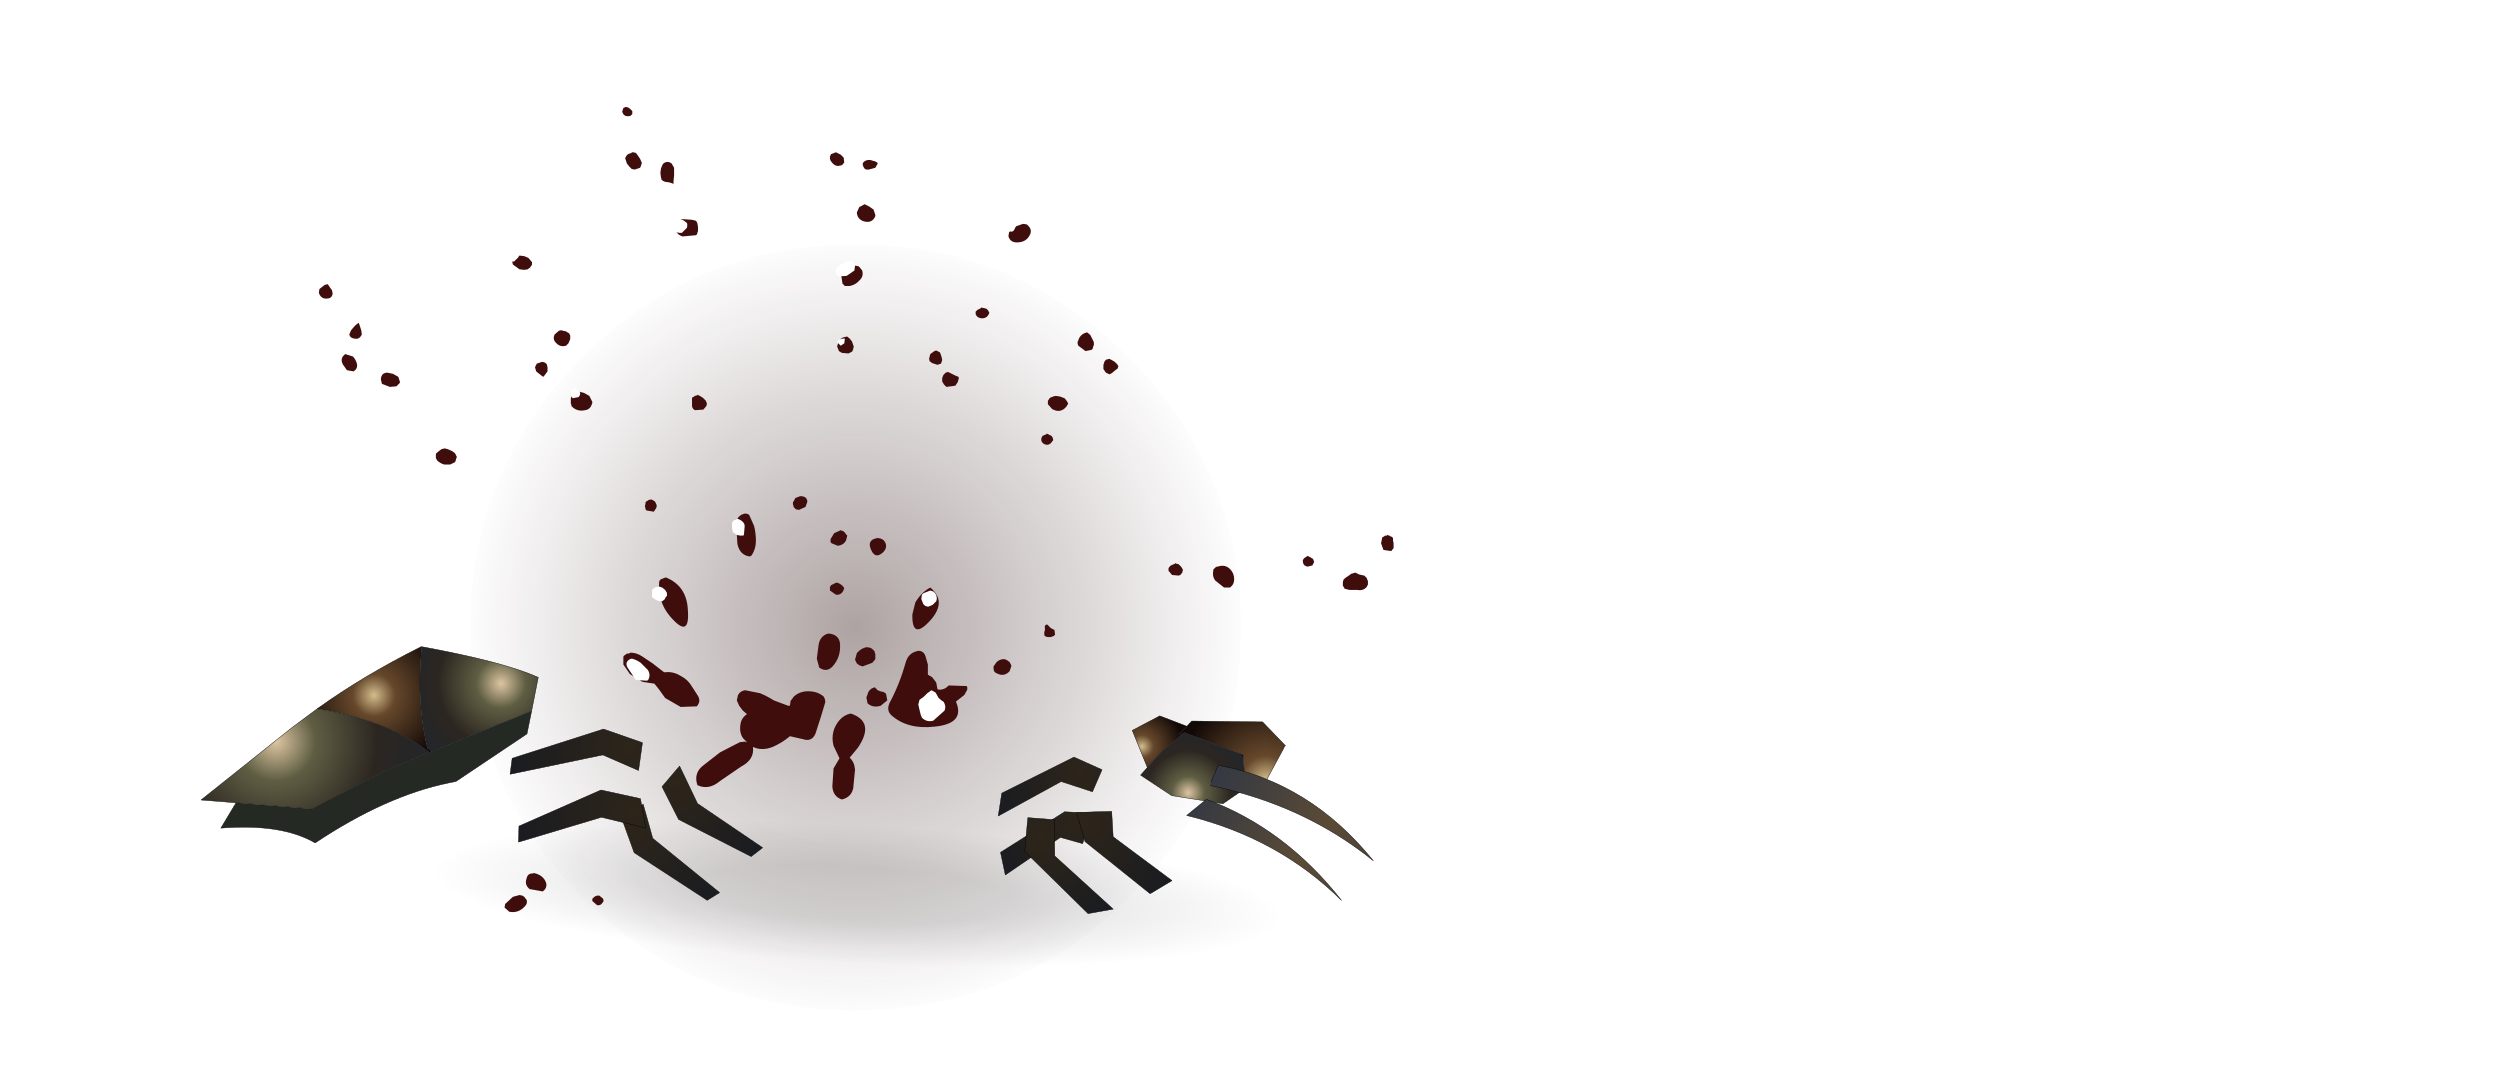 <?xml version="1.0" encoding="UTF-8" standalone="no"?>
<svg xmlns:ffdec="https://www.free-decompiler.com/flash" xmlns:xlink="http://www.w3.org/1999/xlink" ffdec:objectType="frame" height="182.2px" width="418.7px" xmlns="http://www.w3.org/2000/svg">
  <g transform="matrix(2.0, 0.0, 0.0, 2.0, 141.8, 83.6)">
    <use ffdec:characterId="144" height="19.95" id="shadower" transform="matrix(1.172, 0.171, 0.013, 0.731, -37.385, 20.223)" width="65.05" xlink:href="#sprite0"/>
    <use ffdec:characterId="161" height="55.6" transform="matrix(1.153, 0.0, 0.0, 1.153, -31.544, -21.314)" width="56.0" xlink:href="#sprite1"/>
    <use ffdec:characterId="2629" height="67.45" transform="matrix(1.0, 0.0, 0.0, 1.0, -44.2, -32.85)" width="90.0" xlink:href="#shape2"/>
    <filter id="filter0"/>
    <use ffdec:characterId="2611" filter="url(#filter0)" height="15.7" id="hand2" transform="matrix(0.098, 0.598, -0.598, 0.098, 21.157, 21.25)" width="14.55" xlink:href="#sprite2"/>
    <filter id="filter1"/>
    <use ffdec:characterId="2617" filter="url(#filter1)" height="17.95" id="leg4" transform="matrix(0.374, -0.477, 0.477, 0.374, -19.896, 27.959)" width="13.3" xlink:href="#sprite4"/>
    <filter id="filter2"/>
    <use ffdec:characterId="2623" filter="url(#filter2)" height="21.15" id="chest" transform="matrix(0.496, -0.444, 0.444, 0.496, -54.316, 25.415)" width="42.4" xlink:href="#sprite6"/>
    <filter id="filter3"/>
    <use ffdec:characterId="2620" filter="url(#filter3)" height="14.4" id="foot1" transform="matrix(-0.59, 0.312, -0.312, -0.59, 37.907, 22.837)" width="17.8" xlink:href="#sprite8"/>
    <filter id="filter4"/>
    <use ffdec:characterId="2617" filter="url(#filter4)" height="17.95" id="leg3" transform="matrix(0.147, 0.65, -0.65, 0.147, -17.505, 18.605)" width="13.3" xlink:href="#sprite4"/>
    <filter id="filter5"/>
    <use ffdec:characterId="2614" filter="url(#filter5)" height="23.0" id="head" transform="matrix(-0.474, 0.468, -0.468, -0.474, 44.553, 30.546)" width="12.9" xlink:href="#sprite10"/>
    <filter id="filter6"/>
    <use ffdec:characterId="2611" filter="url(#filter6)" height="15.7" id="hand1" transform="matrix(0.587, -0.316, 0.316, 0.587, 13.789, 27.412)" width="14.55" xlink:href="#sprite2"/>
  </g>
  <defs>
    <g id="sprite0" transform="matrix(1.0, 0.0, 0.0, 1.0, 32.5, 9.95)">
      <use ffdec:characterId="143" height="19.95" transform="matrix(1.0, 0.0, 0.0, 1.0, -32.5, -9.95)" width="65.05" xlink:href="#shape0"/>
    </g>
    <g id="shape0" transform="matrix(1.0, 0.0, 0.0, 1.0, 32.5, 9.95)">
      <path d="M1.45 8.25 Q-12.05 10.55 -22.0 9.8 -31.85 9.0 -32.45 5.6 -33.05 2.2 -24.0 -1.85 -14.9 -5.9 -1.4 -8.2 12.1 -10.55 22.0 -9.75 31.95 -9.0 32.5 -5.6 33.1 -2.2 24.0 1.85 14.95 5.9 1.45 8.25" fill="url(#gradient0)" fill-rule="evenodd" stroke="none"/>
    </g>
    <radialGradient cx="0" cy="0" gradientTransform="matrix(0.043, -0.007, 0.002, 0.011, 0.05, 0.0)" gradientUnits="userSpaceOnUse" id="gradient0" r="819.2" spreadMethod="pad">
      <stop offset="0.333" stop-color="#000000" stop-opacity="0.114"/>
      <stop offset="0.863" stop-color="#000000" stop-opacity="0.0"/>
      <stop offset="1.0" stop-color="#000000" stop-opacity="0.0"/>
    </radialGradient>
    <g id="sprite1" transform="matrix(1.0, 0.0, 0.0, 1.0, 28.0, 27.8)">
      <use ffdec:characterId="160" height="55.6" transform="matrix(1.0, 0.0, 0.0, 1.0, -28.0, -27.8)" width="56.0" xlink:href="#shape1"/>
    </g>
    <g id="shape1" transform="matrix(1.0, 0.0, 0.0, 1.0, 28.0, 27.8)">
      <path d="M0.0 -27.8 Q11.6 -27.8 19.8 -19.65 28.0 -11.5 28.0 0.0 28.0 11.5 19.8 19.65 11.6 27.8 0.0 27.8 -11.6 27.8 -19.8 19.65 -28.0 11.5 -28.0 0.0 -28.0 -11.5 -19.8 -19.65 -11.6 -27.8 0.0 -27.8" fill="url(#gradient1)" fill-rule="evenodd" stroke="none"/>
    </g>
    <radialGradient cx="0" cy="0" gradientTransform="matrix(0.035, 0.0, 0.0, 0.035, 0.0, 0.0)" gradientUnits="userSpaceOnUse" id="gradient1" r="819.2" spreadMethod="pad">
      <stop offset="0.0" stop-color="#270909" stop-opacity="0.373"/>
      <stop offset="1.0" stop-color="#270909" stop-opacity="0.0"/>
    </radialGradient>
    <g id="shape2" transform="matrix(1.0, 0.0, 0.0, 1.0, 44.2, 32.85)">
      <path d="M2.6 -28.1 L2.4 -27.75 1.85 -27.6 Q1.5 -27.55 1.4 -27.85 L1.35 -27.95 1.35 -28.15 1.4 -28.2 1.5 -28.3 1.6 -28.35 1.75 -28.4 2.0 -28.4 2.15 -28.35 2.35 -28.3 2.55 -28.2 2.6 -28.1 M15.35 -22.15 Q15.05 -21.5 14.25 -21.5 13.7 -21.5 13.55 -22.0 L13.55 -22.05 13.6 -22.35 14.05 -22.8 14.75 -23.05 14.85 -23.05 15.1 -23.0 15.2 -22.9 Q15.55 -22.55 15.35 -22.15 M10.8 -15.7 L10.95 -15.85 11.25 -16.0 11.25 -16.05 11.5 -16.0 11.7 -15.95 11.85 -15.8 11.95 -15.6 11.85 -15.4 Q11.65 -15.1 11.25 -15.15 10.9 -15.2 10.8 -15.5 L10.8 -15.6 10.8 -15.7 M19.4 -12.85 Q19.3 -13.05 19.35 -13.2 L19.5 -13.55 Q19.75 -13.9 20.1 -13.95 L20.1 -14.0 20.4 -13.75 20.55 -13.45 20.7 -13.15 20.7 -13.05 20.7 -13.0 20.7 -12.9 20.65 -12.8 20.6 -12.6 20.5 -12.5 20.0 -12.4 19.4 -12.85 M1.9 -24.5 L2.25 -24.25 2.4 -23.8 2.4 -23.7 Q2.15 -23.1 1.5 -23.25 0.9 -23.4 0.85 -24.0 L1.05 -24.45 1.5 -24.7 1.9 -24.5 M0.75 -19.55 L1.0 -19.5 1.1 -19.4 1.3 -19.15 Q1.45 -18.65 1.05 -18.3 0.75 -17.95 0.25 -17.85 L-0.15 -17.85 -0.35 -18.05 -0.45 -18.7 -0.1 -19.35 0.35 -19.55 0.75 -19.55 M0.5 -12.45 L0.45 -12.35 0.15 -12.2 -0.4 -12.25 -0.65 -12.4 -0.8 -12.8 -0.65 -13.25 Q-0.4 -13.6 0.0 -13.6 L0.0 -13.65 0.25 -13.45 0.45 -13.2 0.55 -12.9 0.6 -12.75 0.55 -12.65 0.55 -12.55 0.5 -12.45 M7.5 -12.45 L7.7 -12.35 7.8 -12.3 7.85 -12.2 7.95 -11.9 8.0 -11.65 7.9 -11.35 7.6 -11.25 7.15 -11.4 6.95 -11.55 6.9 -11.75 7.0 -12.15 7.35 -12.4 7.5 -12.45 M8.5 -10.65 L8.8 -10.5 9.1 -10.35 9.35 -10.25 9.4 -10.15 9.3 -9.8 9.1 -9.5 8.35 -9.4 8.15 -9.6 8.0 -9.85 8.0 -10.15 8.1 -10.4 8.2 -10.5 8.3 -10.6 8.5 -10.65 M16.85 -7.95 L16.85 -8.25 16.9 -8.3 16.95 -8.4 17.05 -8.5 17.3 -8.6 17.5 -8.65 17.85 -8.6 18.25 -8.45 18.45 -8.2 18.55 -8.0 18.4 -7.75 Q17.9 -7.15 17.2 -7.55 L16.85 -7.95 M17.15 -4.75 Q17.0 -4.55 16.75 -4.55 16.4 -4.6 16.3 -4.9 L16.3 -5.0 16.3 -5.1 16.4 -5.3 16.75 -5.45 16.75 -5.5 16.95 -5.4 17.15 -5.3 17.25 -5.15 17.3 -4.95 17.15 -4.75 M22.0 -11.75 L22.2 -11.65 22.45 -11.5 22.65 -11.3 22.75 -11.15 22.7 -10.95 22.5 -10.8 22.2 -10.55 22.0 -10.45 21.7 -10.6 21.5 -10.9 21.5 -11.25 21.6 -11.55 21.65 -11.6 21.75 -11.7 21.8 -11.7 22.0 -11.75 M45.6 4.35 L44.95 4.25 44.75 3.7 44.85 3.2 44.95 3.15 45.1 3.05 45.25 3.05 45.25 3.0 45.45 3.05 45.5 3.1 45.65 3.15 45.75 3.25 45.75 3.45 45.8 3.7 45.8 4.1 45.6 4.35 M43.55 7.35 Q43.25 7.7 42.75 7.6 L42.1 7.6 41.7 7.5 41.65 7.4 41.55 7.25 41.55 7.15 41.55 7.05 41.55 6.95 41.6 6.75 41.75 6.6 42.05 6.4 42.25 6.25 42.6 6.15 42.9 6.3 43.1 6.35 43.35 6.4 43.45 6.5 43.55 6.6 43.6 6.75 43.65 6.85 43.65 6.95 43.65 7.15 43.55 7.35 M39.1 5.35 L39.0 5.55 38.6 5.65 Q38.25 5.6 38.2 5.25 L38.2 5.2 38.2 5.1 38.3 4.95 38.6 4.75 38.8 4.85 39.05 5.0 39.15 5.25 39.1 5.35 M30.9 5.7 L31.0 5.65 31.05 5.65 31.25 5.6 Q31.75 5.5 32.1 5.85 32.45 6.2 32.45 6.7 32.45 7.15 32.1 7.4 L31.6 7.4 30.85 6.8 Q30.6 6.45 30.7 6.0 L30.7 5.9 30.8 5.8 30.9 5.7 M26.95 5.8 L27.0 5.7 27.15 5.55 27.5 5.4 27.5 5.35 27.6 5.4 27.8 5.45 28.0 5.65 28.1 5.8 28.15 5.9 28.15 6.0 28.1 6.1 28.1 6.2 28.0 6.25 27.95 6.35 27.8 6.4 27.25 6.35 26.95 6.0 26.95 5.9 26.95 5.8 M16.8 10.5 L17.1 10.8 17.4 10.95 17.45 11.35 17.35 11.45 17.1 11.55 16.85 11.55 16.65 11.5 16.55 11.4 16.55 11.1 16.6 11.0 16.6 10.95 16.6 10.75 Q16.55 10.55 16.75 10.5 L16.8 10.5 M3.05 3.4 L3.15 3.5 Q3.5 4.0 3.05 4.45 2.4 5.05 2.05 4.25 1.65 3.4 2.6 3.25 L2.85 3.3 3.05 3.4 M7.0 7.4 Q8.4 8.55 7.05 10.1 5.45 11.9 5.5 9.65 L5.75 8.65 Q6.25 7.8 7.0 7.4 M6.0 12.7 Q6.45 12.7 6.6 13.15 L6.8 13.85 6.8 14.7 7.15 14.9 7.5 15.35 7.6 15.9 7.7 15.95 Q8.15 16.0 8.55 15.6 L10.05 15.65 10.1 15.75 10.1 15.95 9.85 16.4 9.15 16.95 Q9.95 18.8 7.35 19.05 5.1 19.3 3.75 18.1 3.3 17.7 3.6 17.05 4.45 15.45 4.95 13.65 5.15 12.95 5.8 12.75 L6.0 12.7 M2.15 12.55 L2.35 12.75 2.35 12.85 2.4 12.95 2.4 13.0 2.4 13.1 2.4 13.3 2.4 13.4 2.15 13.7 1.35 14.0 Q1.05 13.95 0.85 13.75 L0.7 13.45 0.85 12.9 Q1.05 12.65 1.35 12.5 L1.6 12.4 1.75 12.4 2.0 12.45 2.15 12.55 M1.65 16.6 L1.75 16.35 Q1.8 16.05 2.1 15.85 L2.35 15.75 2.6 16.0 2.85 16.1 3.1 16.15 3.3 16.3 3.4 16.85 2.85 17.3 Q2.2 17.5 1.75 17.1 L1.65 16.6 M0.25 21.65 Q0.65 22.0 0.7 22.65 L0.55 24.2 Q0.4 24.95 -0.4 25.15 -1.15 24.9 -1.2 24.05 L-1.1 22.55 -0.6 21.7 -1.1 20.65 Q-1.4 19.45 -0.6 18.5 -0.2 18.05 0.35 17.95 2.4 18.65 0.95 20.8 L0.25 21.65 M13.45 13.5 L13.65 13.65 13.75 13.85 13.8 13.95 13.65 14.4 Q13.2 14.9 12.6 14.6 12.3 14.5 12.3 14.2 L12.3 14.0 12.55 13.65 Q12.75 13.45 13.05 13.4 L13.25 13.4 13.45 13.5 M-43.45 -18.0 L-43.25 -17.7 -43.1 -17.5 -43.05 -17.25 -43.05 -17.15 Q-43.15 -16.8 -43.5 -16.8 -43.95 -16.75 -44.15 -17.15 L-44.2 -17.3 -44.15 -17.6 -43.7 -17.95 -43.45 -18.0 M-40.85 -14.75 L-40.75 -14.45 -40.65 -14.15 -40.6 -13.8 -40.65 -13.7 Q-40.85 -13.35 -41.25 -13.45 -41.6 -13.5 -41.65 -13.8 L-41.5 -14.15 -41.15 -14.55 -40.9 -14.75 -40.85 -14.75 M-41.35 -11.95 Q-41.1 -11.7 -41.0 -11.3 -40.95 -10.9 -41.3 -10.7 L-41.85 -10.8 -42.2 -11.3 Q-42.4 -11.7 -42.15 -12.0 L-42.0 -12.15 -41.35 -11.95 M-18.3 -32.8 L-18.15 -32.7 -17.95 -32.5 -17.95 -32.25 -18.1 -32.1 Q-18.65 -31.95 -18.8 -32.45 L-18.7 -32.75 -18.5 -32.85 -18.3 -32.8 M-15.3 -28.15 L-15.2 -28.2 -15.0 -28.25 -14.8 -28.2 -14.65 -28.1 -14.45 -27.75 -14.45 -27.15 -14.5 -26.6 -14.5 -26.4 -14.75 -26.5 -15.0 -26.55 Q-15.3 -26.55 -15.5 -26.75 L-15.55 -26.95 -15.6 -27.3 -15.55 -27.7 -15.4 -28.05 -15.3 -28.15 M-17.5 -28.8 L-17.3 -28.5 -17.15 -28.15 -17.25 -27.85 -17.3 -27.75 -17.45 -27.7 -17.75 -27.6 -18.0 -27.65 -18.2 -27.85 -18.4 -28.1 -18.5 -28.4 -18.55 -28.55 -18.5 -28.65 -18.45 -28.75 -18.3 -28.9 -18.0 -29.0 -18.0 -29.05 -17.9 -29.05 -17.65 -29.0 -17.5 -28.8 M-1.3 -28.9 L-1.15 -28.95 -0.9 -29.05 -0.5 -28.85 -0.25 -28.6 -0.2 -28.2 -0.25 -28.15 -0.3 -28.05 -0.45 -27.95 -0.75 -27.9 -0.95 -27.95 -1.1 -28.05 -1.2 -28.15 -1.35 -28.35 -1.4 -28.5 -1.4 -28.7 -1.35 -28.8 -1.3 -28.9 M-28.0 -19.85 L-28.0 -19.95 -27.95 -20.05 -27.9 -20.1 -27.65 -20.3 -27.4 -20.4 -27.0 -20.35 -26.65 -20.2 -26.35 -19.85 -26.35 -19.75 -26.35 -19.65 -26.4 -19.55 -26.45 -19.5 -26.5 -19.4 -26.65 -19.3 -26.7 -19.25 -27.0 -19.2 -27.4 -19.25 -27.95 -19.65 -28.0 -19.85 M-23.35 -13.95 L-23.25 -13.9 -23.15 -13.7 -23.15 -13.4 -23.3 -13.05 -23.5 -12.85 Q-24.0 -12.7 -24.35 -13.1 -24.65 -13.4 -24.45 -13.8 L-24.1 -14.1 -23.9 -14.15 -23.75 -14.1 -23.5 -14.05 -23.35 -13.95 M-37.4 -9.8 L-37.45 -9.7 -37.7 -9.45 -38.25 -9.4 -38.9 -9.65 -38.95 -9.75 -38.95 -9.85 -39.0 -9.95 -39.0 -10.05 -39.0 -10.15 -38.95 -10.3 -38.9 -10.4 -38.8 -10.5 -38.7 -10.55 -38.5 -10.6 -38.0 -10.5 -37.55 -10.25 -37.4 -9.8 M-32.8 -3.1 L-33.2 -2.9 -33.7 -2.9 Q-34.05 -3.0 -34.3 -3.25 L-34.35 -3.35 -34.4 -3.45 -34.4 -3.55 -34.4 -3.65 -34.4 -3.7 -34.4 -3.8 -34.3 -3.9 -34.05 -4.1 -33.9 -4.2 -33.65 -4.25 -33.45 -4.2 -33.2 -4.1 -33.0 -4.0 -32.8 -3.85 -32.75 -3.75 -32.65 -3.55 -32.65 -3.5 -32.7 -3.4 -32.75 -3.2 -32.8 -3.1 M-25.15 -11.35 L-25.1 -11.25 -25.05 -11.05 -25.05 -10.7 -25.35 -10.3 -25.4 -10.25 -25.5 -10.3 -26.0 -10.7 -26.1 -11.05 -26.05 -11.15 -26.0 -11.25 -25.95 -11.35 -25.8 -11.4 -25.5 -11.5 -25.3 -11.45 -25.15 -11.35 M-23.05 -7.9 L-23.1 -8.0 -23.1 -8.1 -23.1 -8.3 -23.1 -8.45 -22.95 -8.75 -22.8 -8.85 -22.65 -8.9 -22.4 -9.0 -22.0 -8.9 -21.55 -8.65 -21.3 -8.15 -21.3 -8.05 -21.4 -7.8 Q-21.55 -7.5 -21.9 -7.45 -22.6 -7.3 -23.05 -7.8 L-23.05 -7.9 M-12.65 -22.1 L-13.75 -22.0 Q-14.35 -22.2 -14.35 -22.8 L-14.3 -23.1 -14.25 -23.2 -14.15 -23.3 -14.0 -23.35 -13.75 -23.45 -13.0 -23.4 -12.75 -23.35 -12.6 -23.3 -12.55 -23.2 -12.5 -23.1 -12.45 -22.8 -12.45 -22.45 -12.55 -22.15 -12.65 -22.1 M-12.85 -7.55 L-12.95 -7.75 -12.95 -7.9 -12.95 -8.3 -12.95 -8.5 -12.85 -8.55 -12.7 -8.65 -12.5 -8.7 -12.5 -8.75 -12.3 -8.65 -12.05 -8.5 -11.8 -8.25 -11.7 -8.0 -11.75 -7.8 -12.0 -7.5 -12.7 -7.45 -12.85 -7.55 M-3.75 -0.25 L-3.55 -0.2 -3.4 -0.1 -3.3 0.1 -3.3 0.25 -3.45 0.65 -4.0 0.9 -4.25 0.85 -4.35 0.75 -4.45 0.65 -4.45 0.55 -4.5 0.45 -4.5 0.35 -4.5 0.25 -4.45 0.2 -4.4 0.1 -4.35 0.0 -4.3 -0.1 -4.15 -0.15 -3.9 -0.25 -3.75 -0.25 M-0.25 2.7 L-0.15 2.8 -0.05 2.95 0.05 3.05 -0.05 3.45 Q-0.25 3.85 -0.75 3.9 L-1.25 3.7 -1.35 3.6 -1.35 3.35 -1.05 2.85 -0.5 2.6 -0.25 2.7 M-7.75 2.25 Q-7.6 2.85 -7.6 3.5 -7.6 4.15 -7.95 4.7 L-8.1 4.8 Q-8.95 4.7 -9.15 3.75 L-9.25 2.15 Q-9.25 1.35 -8.5 1.2 L-8.25 1.25 -8.15 1.35 -7.75 2.25 M-0.3 7.7 Q-0.5 8.05 -0.9 8.0 L-1.4 7.65 -1.4 7.55 -1.4 7.45 -1.4 7.35 -1.3 7.2 -0.9 7.0 -0.75 7.0 -0.55 7.1 -0.35 7.25 -0.2 7.45 -0.3 7.7 M-1.5 11.25 Q-0.5 11.35 -0.55 12.35 -0.55 13.2 -1.05 13.85 -1.6 14.6 -2.3 14.1 L-2.5 13.35 -2.35 12.2 Q-2.25 11.55 -1.7 11.3 L-1.5 11.25 M-16.4 0.0 L-16.2 0.1 -16.05 0.2 -15.95 0.4 -15.9 0.55 -15.95 0.75 -16.15 1.05 -16.75 0.95 -16.85 0.85 -16.85 0.75 -16.9 0.6 -16.85 0.4 -16.85 0.3 -16.8 0.2 -16.7 0.15 -16.55 0.05 -16.4 0.05 -16.4 0.0 M-15.65 6.8 L-15.55 6.7 -15.4 6.65 -15.15 6.55 Q-13.4 7.25 -13.3 9.25 -13.1 11.8 -14.8 9.8 -15.85 8.55 -15.7 6.9 L-15.65 6.8 M-12.95 15.7 L-12.5 16.4 Q-12.15 16.9 -12.55 17.35 L-13.9 17.4 -15.2 16.65 -15.7 15.95 -16.1 15.45 -17.1 15.3 -18.15 14.65 -18.7 13.85 -18.7 13.2 -18.65 13.1 -18.55 13.05 -18.45 12.95 -18.15 12.9 -18.15 12.85 Q-17.6 12.85 -17.15 13.15 L-16.25 13.75 -15.35 14.45 -15.25 14.5 Q-14.55 14.4 -13.9 14.8 -13.3 15.1 -12.95 15.7 M-12.5 23.95 Q-12.85 22.9 -11.95 22.25 L-10.6 21.2 -8.95 20.35 -8.5 20.3 -8.4 20.35 -8.35 20.35 -8.65 20.05 Q-9.0 19.6 -8.9 18.9 -8.85 18.35 -8.35 18.0 L-8.7 17.7 -9.0 17.3 -9.2 16.85 -9.1 16.4 Q-8.9 16.05 -8.5 16.0 L-7.25 16.25 Q-6.65 16.5 -6.1 16.85 L-4.9 17.3 -4.75 17.3 -4.7 16.9 -4.4 16.5 Q-3.8 16.0 -2.95 16.1 -2.4 16.15 -1.95 16.5 -1.7 16.85 -1.85 17.2 L-2.15 18.2 -2.6 19.6 Q-2.9 20.35 -3.65 20.1 L-4.75 19.85 Q-5.4 20.4 -6.2 20.75 -7.1 21.1 -7.85 20.75 -7.7 21.8 -8.85 22.4 L-10.6 23.6 Q-11.55 24.4 -12.5 23.95 M-25.6 31.55 Q-25.25 31.8 -25.15 32.2 -25.1 32.6 -25.45 32.85 L-26.55 32.65 Q-27.0 32.3 -26.8 31.75 -26.7 31.3 -26.25 31.35 L-26.25 31.3 Q-25.9 31.35 -25.6 31.55 M-26.8 33.55 Q-26.7 33.85 -26.95 34.1 -27.5 34.7 -28.25 34.55 L-28.65 34.2 -28.6 33.9 -27.95 33.3 -27.4 33.15 -27.15 33.2 -27.0 33.3 -26.85 33.5 -26.8 33.55 M-20.9 33.2 L-20.75 33.2 Q-20.65 33.2 -20.6 33.3 L-20.4 33.45 -20.35 33.65 -20.45 33.8 Q-20.6 34.05 -20.9 34.0 L-21.3 33.65 -21.3 33.55 -21.3 33.5 -21.25 33.4 -21.05 33.25 -20.9 33.2" fill="#400d0d" fill-rule="evenodd" stroke="none"/>
      <path d="M13.85 -23.3 L14.0 -23.35 14.25 -23.0 14.0 -22.5 Q13.8 -22.3 13.55 -22.5 L13.45 -22.55 13.4 -22.65 13.4 -22.75 13.45 -22.95 13.55 -23.15 13.7 -23.2 13.8 -23.3 13.85 -23.3 M0.0 -18.7 L-0.7 -18.65 -0.8 -18.75 -0.85 -18.85 -0.9 -19.05 -0.9 -19.2 -0.9 -19.3 -0.7 -19.5 -0.15 -19.85 0.25 -19.95 0.45 -19.9 0.55 -19.8 0.7 -19.6 0.7 -19.55 0.65 -19.15 0.0 -18.7 M6.3 8.0 L6.4 7.9 6.5 7.85 7.0 7.65 7.3 7.75 7.5 8.0 7.55 8.3 7.55 8.35 7.5 8.55 7.2 8.85 6.85 9.0 Q6.55 9.0 6.4 8.75 L6.25 8.35 6.3 8.0 M6.0 17.2 L6.1 16.8 6.45 16.55 6.75 16.25 7.1 16.0 7.45 16.2 7.7 16.65 8.0 16.9 8.1 16.95 Q8.35 17.3 8.2 17.7 L7.25 18.55 Q6.7 18.7 6.3 18.3 L6.2 18.05 6.1 17.65 6.0 17.2 M-28.55 -20.4 L-28.55 -20.5 -28.5 -20.6 -28.25 -20.75 -28.0 -20.85 -28.0 -20.9 -27.75 -20.85 -27.55 -20.8 -27.5 -20.7 -27.4 -20.65 -27.4 -20.55 -27.4 -20.45 -27.5 -20.25 -27.75 -20.0 -27.85 -19.9 -28.0 -19.9 -28.3 -20.05 -28.5 -20.3 -28.55 -20.4 M-22.35 -9.0 Q-22.25 -8.75 -22.45 -8.55 L-22.95 -8.45 -23.05 -8.65 -23.1 -8.95 -22.95 -9.2 -22.75 -9.3 -22.35 -9.0 M-0.15 -13.45 L-0.2 -13.05 -0.5 -12.85 -0.8 -13.15 -0.8 -13.2 -0.65 -13.35 -0.5 -13.4 -0.25 -13.45 -0.15 -13.45 M-13.6 -23.3 L-13.4 -23.15 -13.35 -23.05 -13.35 -22.9 Q-13.35 -22.7 -13.5 -22.6 L-13.8 -22.3 -14.0 -22.3 -14.3 -22.35 -14.65 -22.7 -14.65 -22.8 -14.65 -22.9 -14.65 -23.0 -14.55 -23.2 Q-14.45 -23.3 -14.3 -23.35 L-14.15 -23.4 -13.75 -23.4 -13.6 -23.3 M-9.15 1.65 Q-8.9 1.7 -8.7 1.9 -8.5 2.1 -8.55 2.35 L-8.6 2.95 -8.65 3.05 -8.9 3.05 -9.2 3.0 -9.55 2.75 -9.55 2.65 -9.6 2.45 -9.6 2.3 -9.6 2.0 -9.55 1.9 -9.5 1.8 -9.35 1.75 -9.15 1.65 M-15.75 7.3 L-15.45 7.4 -15.2 7.6 -15.05 7.85 -15.05 8.05 -15.05 8.1 -15.15 8.2 -15.2 8.3 -15.25 8.4 -15.45 8.55 -15.65 8.55 -15.95 8.45 -16.3 8.2 -16.3 8.1 -16.3 8.0 -16.3 7.9 -16.3 7.8 -16.3 7.65 -16.25 7.55 -16.15 7.45 -16.05 7.4 -15.9 7.35 -15.75 7.35 -15.75 7.3 M-17.25 13.7 L-16.65 14.3 Q-16.4 14.7 -16.6 15.1 L-16.7 15.2 -17.65 15.15 -18.35 14.1 Q-18.6 13.65 -18.15 13.4 L-18.0 13.35 Q-17.6 13.45 -17.25 13.7" fill="#ffffff" fill-rule="evenodd" stroke="none"/>
    </g>
    <g id="sprite2" transform="matrix(1.0, 0.0, 0.0, 1.0, 8.5, 5.75)">
      <use ffdec:characterId="2610" height="15.7" transform="matrix(1.0, 0.0, 0.0, 1.0, -8.5, -5.75)" width="14.55" xlink:href="#sprite3"/>
    </g>
    <g id="sprite3" transform="matrix(1.0, 0.0, 0.0, 1.0, 8.5, 5.75)">
      <use ffdec:characterId="2609" height="15.7" transform="matrix(1.0, 0.0, 0.0, 1.0, -8.5, -5.75)" width="14.55" xlink:href="#shape3"/>
    </g>
    <g id="shape3" transform="matrix(1.0, 0.0, 0.0, 1.0, 8.5, 5.75)">
      <path d="M-6.15 -5.75 L-3.35 -3.95 -5.45 0.1 -2.15 9.45 -5.2 8.45 -8.5 -2.2 -6.15 -5.75" fill="url(#gradient2)" fill-rule="evenodd" stroke="none"/>
      <path d="M2.15 1.45 L6.05 9.8 2.85 9.95 -1.25 0.3 -0.45 -3.4 Q1.55 -2.45 3.5 -1.45 L2.15 1.45" fill="url(#gradient3)" fill-rule="evenodd" stroke="none"/>
      <path d="M-6.15 -5.75 L-8.5 -2.2 -5.2 8.45 -2.15 9.45 -5.45 0.1 -3.35 -3.95 -6.15 -5.75 M2.15 1.45 L3.5 -1.45 Q1.55 -2.45 -0.45 -3.4 L-1.25 0.3 2.85 9.95 6.05 9.8 2.15 1.45 Z" fill="none" stroke="#000000" stroke-linecap="round" stroke-linejoin="round" stroke-width="0.05"/>
    </g>
    <radialGradient cx="0" cy="0" gradientTransform="matrix(0.015, 0.0, 0.0, 0.015, -5.9, -2.7)" gradientUnits="userSpaceOnUse" id="gradient2" r="819.2" spreadMethod="pad">
      <stop offset="0.0" stop-color="#2d251a"/>
      <stop offset="1.0" stop-color="#1a1c21"/>
    </radialGradient>
    <radialGradient cx="0" cy="0" gradientTransform="matrix(0.016, 0.0, 0.0, 0.016, -0.25, -1.85)" gradientUnits="userSpaceOnUse" id="gradient3" r="819.2" spreadMethod="pad">
      <stop offset="0.0" stop-color="#2d251a"/>
      <stop offset="1.0" stop-color="#1a1c21"/>
    </radialGradient>
    <g id="sprite4" transform="matrix(1.0, 0.0, 0.0, 1.0, 12.5, 5.9)">
      <use ffdec:characterId="2616" height="17.95" transform="matrix(1.0, 0.0, 0.0, 1.0, -12.5, -5.9)" width="13.3" xlink:href="#sprite5"/>
    </g>
    <g id="sprite5" transform="matrix(1.0, 0.0, 0.0, 1.0, 12.5, 5.9)">
      <use ffdec:characterId="2615" height="17.95" transform="matrix(1.0, 0.0, 0.0, 1.0, -12.5, -5.9)" width="13.3" xlink:href="#shape4"/>
    </g>
    <g id="shape4" transform="matrix(1.0, 0.0, 0.0, 1.0, 12.5, 5.9)">
      <path d="M-9.75 -5.9 L-6.45 -4.65 -9.35 -0.7 -9.55 11.2 -11.45 10.5 -12.5 -1.5 -9.75 -5.9" fill="url(#gradient4)" fill-rule="evenodd" stroke="none"/>
      <path d="M-1.75 1.2 L-1.0 12.05 -2.95 11.55 -5.1 0.5 -2.95 -4.1 0.8 -3.95 -1.75 1.2" fill="url(#gradient5)" fill-rule="evenodd" stroke="none"/>
      <path d="M-9.75 -5.9 L-12.5 -1.5 -11.45 10.5 -9.55 11.2 -9.35 -0.7 -6.45 -4.65 -9.75 -5.9 M-1.75 1.2 L0.8 -3.95 -2.95 -4.1 -5.1 0.5 -2.95 11.55 -1.0 12.05 -1.75 1.2 Z" fill="none" stroke="#000000" stroke-linecap="round" stroke-linejoin="round" stroke-width="0.05"/>
    </g>
    <radialGradient cx="0" cy="0" gradientTransform="matrix(0.019, 0.0, 0.0, 0.019, -9.45, -4.25)" gradientUnits="userSpaceOnUse" id="gradient4" r="819.2" spreadMethod="pad">
      <stop offset="0.0" stop-color="#2d251a"/>
      <stop offset="1.0" stop-color="#1a1c21"/>
    </radialGradient>
    <radialGradient cx="0" cy="0" gradientTransform="matrix(0.018, 0.0, 0.0, 0.018, -1.5, -2.9)" gradientUnits="userSpaceOnUse" id="gradient5" r="819.2" spreadMethod="pad">
      <stop offset="0.0" stop-color="#2d251a"/>
      <stop offset="1.0" stop-color="#1a1c21"/>
    </radialGradient>
    <g id="sprite6" transform="matrix(1.0, 0.0, 0.0, 1.0, 27.9, 17.3)">
      <use ffdec:characterId="2622" height="21.15" transform="matrix(1.0, 0.0, 0.0, 1.0, -27.9, -17.3)" width="42.4" xlink:href="#sprite7"/>
    </g>
    <g id="sprite7" transform="matrix(1.0, 0.0, 0.0, 1.0, 27.95, 17.25)">
      <use ffdec:characterId="2621" height="21.15" transform="matrix(1.0, 0.0, 0.0, 1.0, -27.95, -17.25)" width="42.4" xlink:href="#shape5"/>
    </g>
    <g id="shape5" transform="matrix(1.0, 0.0, 0.0, 1.0, 27.95, 17.25)">
      <path d="M-2.1 -2.65 L-2.0 -2.55 -2.05 -2.55 -2.1 -2.6 -2.1 -2.65 -2.05 -2.55 -2.1 -2.65" fill="#999999" fill-rule="evenodd" stroke="none"/>
      <path d="M11.0 2.15 L8.65 3.9 -2.0 2.4 -2.85 1.9 Q-9.85 -2.15 -20.35 -3.65 -21.85 -8.3 -27.95 -12.95 L-24.4 -14.05 -17.85 -7.15 -7.8 -4.55 -2.1 -2.6 -2.05 -2.55 -2.0 -2.55 11.0 2.15" fill="#252923" fill-rule="evenodd" stroke="none"/>
      <path d="M-8.9 -16.05 Q-1.9 -15.3 6.05 -13.15 L6.1 -13.1 Q0.5 -7.9 -2.1 -2.65 -3.25 -9.1 -8.9 -16.05" fill="url(#gradient6)" fill-rule="evenodd" stroke="none"/>
      <path d="M-24.4 -14.05 L-27.45 -17.25 -12.8 -16.4 -8.9 -16.05 Q-3.25 -9.1 -2.1 -2.65 L-2.1 -2.6 -7.8 -4.55 -17.85 -7.15 -24.4 -14.05" fill="url(#gradient7)" fill-rule="evenodd" stroke="none"/>
      <path d="M6.1 -13.1 Q12.45 -4.9 14.45 -0.45 L11.0 2.15 -2.0 -2.55 -2.1 -2.65 Q0.5 -7.9 6.1 -13.1" fill="url(#gradient8)" fill-rule="evenodd" stroke="none"/>
      <path d="M6.1 -13.1 Q12.45 -4.9 14.45 -0.45 L11.0 2.15 8.65 3.9 -2.0 2.4 -2.85 1.9 Q-9.85 -2.15 -20.35 -3.65 -21.85 -8.3 -27.95 -12.95 L-24.4 -14.05 -27.45 -17.25 -12.8 -16.4 -8.9 -16.05 Q-1.9 -15.3 6.05 -13.15 L6.1 -13.1 Q0.5 -7.9 -2.1 -2.65 -3.25 -9.1 -8.9 -16.05 M-2.0 -2.55 L11.0 2.15 M-2.05 -2.55 L-2.0 -2.55 M-2.1 -2.6 L-2.05 -2.55 -2.1 -2.65 M-2.1 -2.6 L-7.8 -4.55 -17.85 -7.15 -24.4 -14.05" fill="none" stroke="#000000" stroke-linecap="round" stroke-linejoin="round" stroke-width="0.05"/>
    </g>
    <radialGradient cx="0" cy="0" gradientTransform="matrix(0.013, 0.0, 0.0, 0.013, -2.45, -12.55)" gradientUnits="userSpaceOnUse" id="gradient6" r="819.2" spreadMethod="pad">
      <stop offset="0.004" stop-color="#d1bb8b"/>
      <stop offset="0.247" stop-color="#66482b"/>
      <stop offset="0.894" stop-color="#120907"/>
    </radialGradient>
    <radialGradient cx="0" cy="0" gradientTransform="matrix(0.024, 0.0, 0.0, 0.024, -15.5, -16.45)" gradientUnits="userSpaceOnUse" id="gradient7" r="819.2" spreadMethod="pad">
      <stop offset="0.0" stop-color="#ddc5a2"/>
      <stop offset="0.251" stop-color="#5f5e43"/>
      <stop offset="0.647" stop-color="#2c2621"/>
      <stop offset="1.0" stop-color="#22262b"/>
      <stop offset="1.0" stop-color="#070a0a"/>
    </radialGradient>
    <radialGradient cx="0" cy="0" gradientTransform="matrix(0.015, 0.0, 0.0, 0.015, 10.45, -3.0)" gradientUnits="userSpaceOnUse" id="gradient8" r="819.2" spreadMethod="pad">
      <stop offset="0.0" stop-color="#ddc5a2"/>
      <stop offset="0.251" stop-color="#5f5e43"/>
      <stop offset="0.647" stop-color="#2c2621"/>
      <stop offset="1.0" stop-color="#22262b"/>
      <stop offset="1.0" stop-color="#070a0a"/>
    </radialGradient>
    <g id="sprite8" transform="matrix(1.0, 0.0, 0.0, 1.0, 8.9, 2.9)">
      <use ffdec:characterId="2619" height="14.4" transform="matrix(1.0, 0.0, 0.0, 1.0, -8.9, -2.9)" width="17.8" xlink:href="#sprite9"/>
    </g>
    <g id="sprite9" transform="matrix(1.0, 0.0, 0.0, 1.0, 8.85, 2.9)">
      <use ffdec:characterId="2618" height="14.4" transform="matrix(1.0, 0.0, 0.0, 1.0, -8.85, -2.9)" width="17.8" xlink:href="#shape6"/>
    </g>
    <g id="shape6" transform="matrix(1.0, 0.0, 0.0, 1.0, 8.85, 2.9)">
      <path d="M-8.6 0.7 L-3.2 -2.9 -1.9 -1.55 -3.6 2.3 1.6 8.2 2.4 8.3 0.95 8.75 0.1 9.05 -7.7 4.8 -8.85 0.8 -8.6 0.7" fill="url(#gradient9)" fill-rule="evenodd" stroke="none"/>
      <path d="M7.75 6.5 L7.25 11.5 3.35 11.5 0.95 8.75 2.4 8.3 1.6 8.2 5.25 7.4 7.75 6.5" fill="url(#gradient10)" fill-rule="evenodd" stroke="none"/>
      <path d="M-1.9 -1.55 L1.5 -1.95 6.7 1.95 8.95 6.05 7.75 6.5 5.25 7.4 1.6 8.2 -3.6 2.3 -1.9 -1.55" fill="url(#gradient11)" fill-rule="evenodd" stroke="none"/>
      <path d="M-8.6 0.7 L-3.2 -2.9 -1.9 -1.55 1.5 -1.95 6.7 1.95 8.95 6.05 7.75 6.5 7.25 11.5 3.35 11.5 0.95 8.75 0.1 9.05 -7.7 4.8 -8.85 0.8 M0.95 8.75 L2.4 8.3 1.6 8.2 -3.6 2.3 -1.9 -1.55 M1.6 8.2 L5.25 7.4 7.75 6.5" fill="none" stroke="#000000" stroke-linecap="round" stroke-linejoin="round" stroke-width="0.05"/>
    </g>
    <radialGradient cx="0" cy="0" gradientTransform="matrix(0.015, 0.0, 0.0, 0.015, -4.65, -1.85)" gradientUnits="userSpaceOnUse" id="gradient9" r="819.2" spreadMethod="pad">
      <stop offset="0.004" stop-color="#d1bb8b"/>
      <stop offset="0.247" stop-color="#66482b"/>
      <stop offset="0.894" stop-color="#120907"/>
    </radialGradient>
    <radialGradient cx="0" cy="0" gradientTransform="matrix(0.007, 0.0, 0.0, 0.007, 7.1, 9.15)" gradientUnits="userSpaceOnUse" id="gradient10" r="819.2" spreadMethod="pad">
      <stop offset="0.004" stop-color="#d1bb8b"/>
      <stop offset="0.247" stop-color="#66482b"/>
      <stop offset="0.894" stop-color="#120907"/>
    </radialGradient>
    <radialGradient cx="0" cy="0" gradientTransform="matrix(0.01, 0.0, 0.0, 0.01, 4.7, 1.3)" gradientUnits="userSpaceOnUse" id="gradient11" r="819.2" spreadMethod="pad">
      <stop offset="0.0" stop-color="#ddc5a2"/>
      <stop offset="0.251" stop-color="#5f5e43"/>
      <stop offset="0.647" stop-color="#2c2621"/>
      <stop offset="1.0" stop-color="#22262b"/>
      <stop offset="1.0" stop-color="#070a0a"/>
    </radialGradient>
    <g id="sprite10" transform="matrix(1.0, 0.0, 0.0, 1.0, 7.45, 19.9)">
      <use ffdec:characterId="2613" height="23.0" transform="matrix(1.0, 0.0, 0.0, 1.0, -7.45, -19.9)" width="12.9" xlink:href="#sprite11"/>
    </g>
    <g id="sprite11" transform="matrix(1.0, 0.0, 0.0, 1.0, 7.8, 20.0)">
      <use ffdec:characterId="2612" height="23.0" transform="matrix(1.0, 0.0, 0.0, 1.0, -7.8, -20.0)" width="12.9" xlink:href="#shape7"/>
    </g>
    <g id="shape7" transform="matrix(1.0, 0.0, 0.0, 1.0, 7.8, 20.0)">
      <path d="M-2.15 3.0 L-2.2 3.0 -2.2 2.95 -2.15 3.0" fill="#999999" fill-rule="evenodd" stroke="none"/>
      <path d="M-2.2 2.95 Q-8.85 -6.6 -7.6 -19.25 -6.35 -8.1 0.35 1.9 L-0.05 2.15 -2.15 3.0 -2.2 2.95" fill="url(#gradient12)" fill-rule="evenodd" stroke="none"/>
      <path d="M5.1 1.3 L1.9 1.0 Q-2.55 -8.55 -1.25 -20.0 -1.15 -8.85 5.1 1.3" fill="url(#gradient13)" fill-rule="evenodd" stroke="none"/>
      <path d="M-2.15 3.0 L-2.2 3.0 -2.2 2.95 Q-8.85 -6.6 -7.6 -19.25 -6.35 -8.1 0.35 1.9 M-0.05 2.15 L-2.15 3.0 M5.1 1.3 Q-1.15 -8.85 -1.25 -20.0 -2.55 -8.55 1.9 1.0 L5.1 1.3 Z" fill="none" stroke="#000000" stroke-linecap="round" stroke-linejoin="round" stroke-width="0.05"/>
    </g>
    <radialGradient cx="0" cy="0" gradientTransform="matrix(0.019, 0.0, 0.0, 0.019, -7.55, -11.9)" gradientUnits="userSpaceOnUse" id="gradient12" r="819.2" spreadMethod="pad">
      <stop offset="0.0" stop-color="#5b4b35"/>
      <stop offset="1.0" stop-color="#343943"/>
    </radialGradient>
    <radialGradient cx="0" cy="0" gradientTransform="matrix(0.019, 0.0, 0.0, 0.019, -0.9, -12.9)" gradientUnits="userSpaceOnUse" id="gradient13" r="819.2" spreadMethod="pad">
      <stop offset="0.0" stop-color="#5b4b35"/>
      <stop offset="1.0" stop-color="#343943"/>
    </radialGradient>
  </defs>
</svg>
